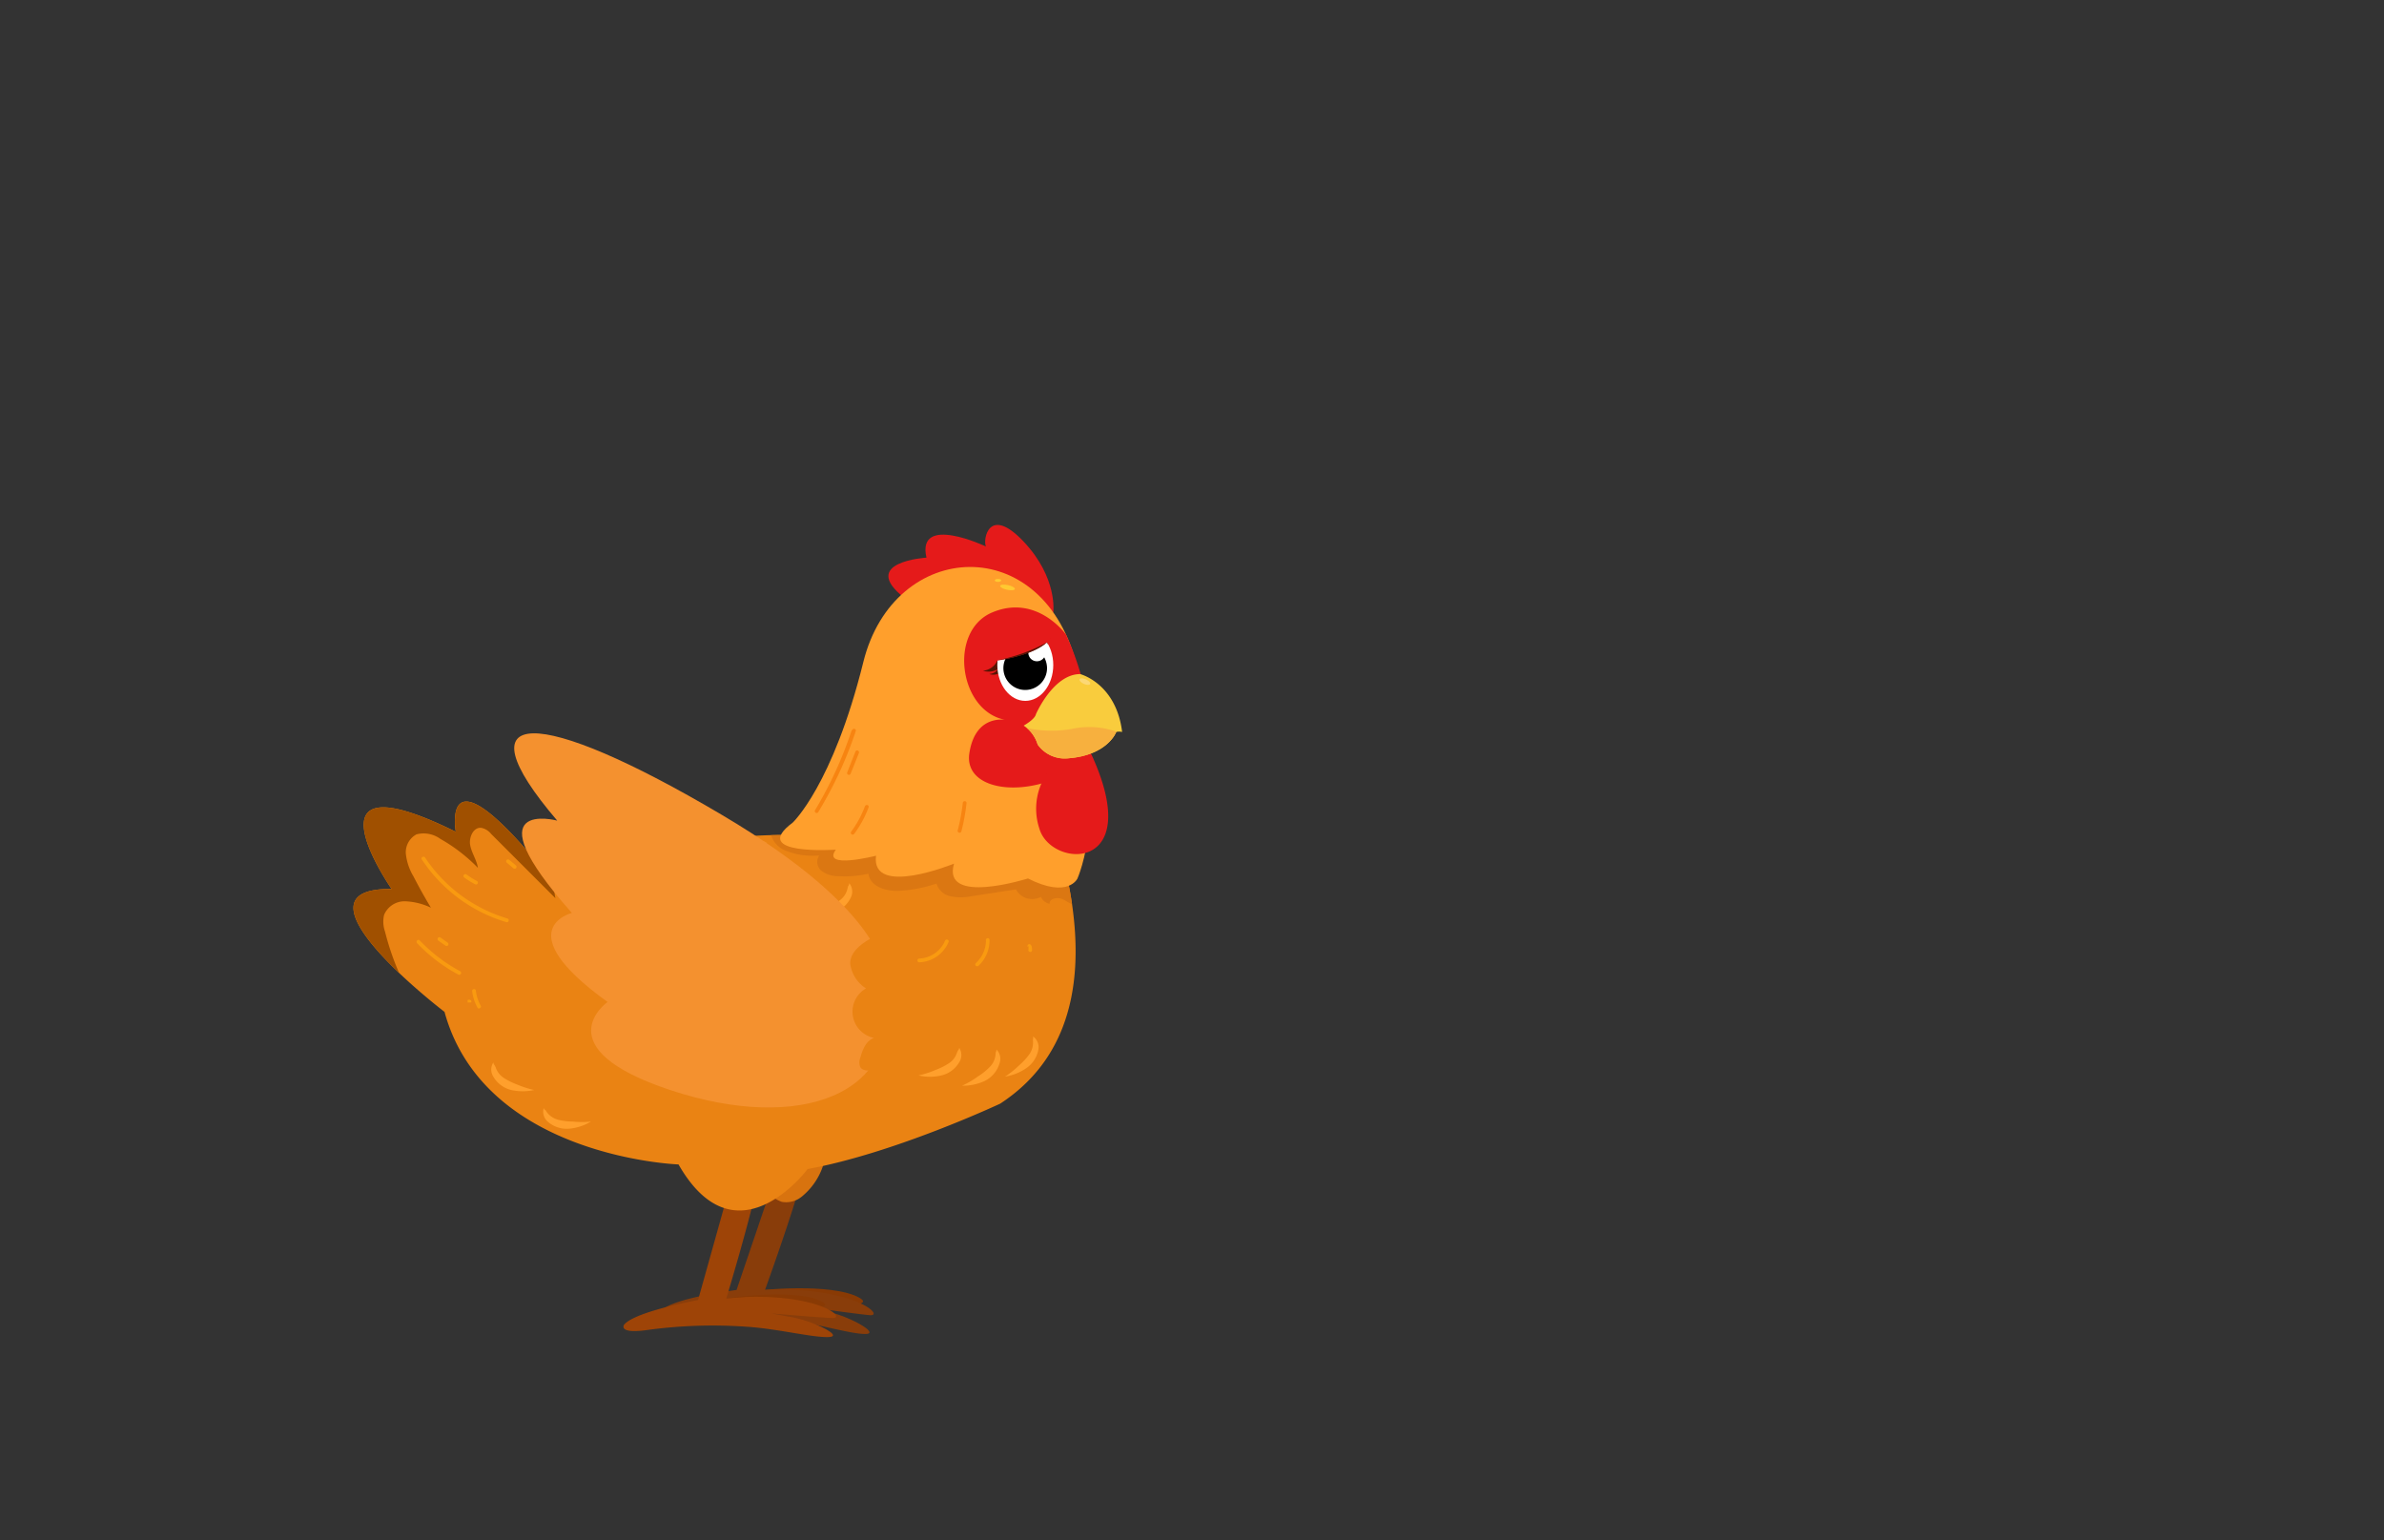 <svg id="Layer_3" data-name="Layer 3" xmlns="http://www.w3.org/2000/svg" xmlns:xlink="http://www.w3.org/1999/xlink" viewBox="0 0 260 168"><rect x="0" y="0" width="260" height="168" fill="#333333" stroke="none"/><defs><style>.cls-1{fill:#ea8313;}.cls-2{fill:#f9cc3d;}.cls-3{fill:#893a04;}.cls-4{fill:#893d0a;}.cls-5{fill:#d8730f;}.cls-6{fill:#9e4407;}.cls-7{clip-path:url(#clip-path);}.cls-8{fill:#a05000;}.cls-9{fill:#db7712;}.cls-10{fill:#ce6c0b;}.cls-11{fill:#e51a1a;}.cls-12{fill:#ff9f2c;}.cls-13{fill:#561404;}.cls-14{fill:#fff;}.cls-15{clip-path:url(#clip-path-2);}.cls-16{fill:#f7b03e;}.cls-17{fill:#fcd875;}.cls-18{fill:#ffc931;}.cls-19{fill:none;stroke:#f99a10;stroke-linecap:round;stroke-linejoin:round;stroke-width:0.41px;}.cls-20{fill:#f99a10;}.cls-21{fill:#f78411;}.cls-22{fill:#f4912f;}</style><clipPath id="clip-path"><path class="cls-1" d="M105.15,91.06c-2.78-.42-7.51,2.87-9.93,1.43a17.11,17.11,0,0,1-2.3-1.64,7.37,7.37,0,0,1-.83.5c-17.29-1.56-27.27,3.74-27.27,3.74-5.61-9.67-5.92-.63-5.92-.63C48,81.22,49.71,90.72,49.71,90.72c-17.3-8.57-7,6.24-7,6.24-12-.16,5.77,13.4,5.77,13.4C52.82,126.25,74,127,74,127c6.3,11,14.08.5,14.08.5,9.45-1.71,21-7.13,21-7.13,9-5.87,9.27-16.27,7.1-25.65C111.9,95.56,109.46,91.71,105.15,91.06Z"/></clipPath><clipPath id="clip-path-2"><path class="cls-2" d="M116.45,82.71a3.61,3.61,0,0,1-3.28-1.5,3.79,3.79,0,0,0-1.53-2.07s1.23-.68,1.34-1.25c0,0,1.9-4.38,4.83-4.37,0,0,3.92,1,4.57,6.31a1.54,1.54,0,0,0-.64,0S120.82,82.39,116.45,82.71Z"/></clipPath></defs><path class="cls-3" d="M82.51,140.75s8.08-.91,11.18.77-11.48.62-11.48.62Z"/><path class="cls-4" d="M84.67,127.9l-4.34,12.79s-6.91.86-8.21,2.25c0,0-.77,1,2.62.7a52.76,52.76,0,0,1,10.73.24c3.41.41,7.27,1.63,8.93,1.61s-1.89-2-4.13-2.41l-2.08-.51s5.06.72,6.65.87-1.07-2.59-9.14-2.8l-2.27.05s3.31-9.14,4.24-13S86.85,123.36,84.67,127.9Z"/><path class="cls-5" d="M80.11,126.68c.09,1,1,1.63,1.75,2.18l2.41,1.67a3.49,3.49,0,0,0,1,.55,2.67,2.67,0,0,0,2.17-.57,7.29,7.29,0,0,0,2.67-6.19,43.63,43.63,0,0,0-10.53.19.64.64,0,0,0-.38.15c-.18.2-.06.52.07.76l.85,1.55"/><path class="cls-3" d="M78.31,141.73s8-1.35,11.21.17-11.43,1.23-11.43,1.23Z"/><path class="cls-6" d="M79.77,128.79l-3.64,13s-6.86,1.23-8.07,2.69c0,0-.72,1.06,2.65.56a52.55,52.55,0,0,1,10.72-.34c3.42.22,7.35,1.23,9,1.12s-2-1.85-4.26-2.19l-2.1-.39s5.09.45,6.69.51-1.22-2.52-9.29-2.3l-2.26.17s2.82-9.3,3.53-13.23S81.7,124.13,79.77,128.79Z"/><path class="cls-1" d="M105.15,91.06c-2.78-.42-7.51,2.87-9.93,1.43a17.11,17.11,0,0,1-2.3-1.64,7.37,7.37,0,0,1-.83.5c-17.29-1.56-27.27,3.74-27.27,3.74-5.61-9.67-5.92-.63-5.92-.63C48,81.22,49.71,90.72,49.71,90.72c-17.3-8.57-7,6.24-7,6.24-12-.16,5.77,13.4,5.77,13.4C52.82,126.25,74,127,74,127c6.3,11,14.08.5,14.08.5,9.45-1.71,21-7.13,21-7.13,9-5.87,9.27-16.27,7.1-25.65C111.9,95.56,109.46,91.71,105.15,91.06Z"/><g class="cls-7"><path class="cls-8" d="M35.67,115.3a21.32,21.32,0,0,0,10.51-2.39,1.07,1.07,0,0,1,0-2,28.94,28.94,0,0,1-4.2-9.34,3.22,3.22,0,0,1-.09-1.79,2.41,2.41,0,0,1,2.28-1.48A7.09,7.09,0,0,1,47,99c-.68-1.12-1.31-2.26-1.91-3.42a6.09,6.09,0,0,1-.83-2.47A2.22,2.22,0,0,1,45.42,91a3.09,3.09,0,0,1,2.6.49,18.25,18.25,0,0,1,4.1,3.16c-.13-.86-.68-1.61-.84-2.47s.36-2,1.22-1.89a1.84,1.84,0,0,1,1.07.67l7,7a13.42,13.42,0,0,1-.21-3,3.12,3.12,0,0,1,1.43-2.48,1.81,1.81,0,0,1,2.52.74,66.17,66.17,0,0,0-5.46-7.84,12.11,12.11,0,0,0-2.42-2.43C54,81.29,50.9,81.34,48,81.45c-3.66.15-7.49.35-10.63,2.22a13.92,13.92,0,0,0-6.07,8.88,27.08,27.08,0,0,0,.09,11c.69,3.82,1.79,7.88.29,11.46a3.6,3.6,0,0,0,2.05.25l-1.83.66"/><path class="cls-9" d="M86.92,86.89c-.78,1-2.28,1.37-2.82,2.53a2.7,2.7,0,0,0,1.4,3.28,7.84,7.84,0,0,0,3.85.6A1.25,1.25,0,0,0,89.62,95a3,3,0,0,0,1.77.56,11.6,11.6,0,0,0,3.32-.27c.19,1.47,2.09,2,3.57,1.85a15.46,15.46,0,0,0,3.86-.77,2,2,0,0,0,1.55,1.39,5.72,5.72,0,0,0,2.18,0L110.8,97a2,2,0,0,0,2.73.81,1.26,1.26,0,0,0,.93.76c0-.59.86-.75,1.4-.51s1,.69,1.63.62c.82-.1,1.15-1.11,1.26-1.94A22.52,22.52,0,0,0,118,86.07a12.42,12.42,0,0,0-7.13-7.61,18.67,18.67,0,0,0-5.77-.8,63,63,0,0,0-8.9.31c-2.85.35-6,1.23-7.38,3.75-.87,1.61-.84,3.59-1.72,5.19"/></g><ellipse class="cls-10" cx="73.74" cy="95.74" rx="2.63" ry="0.76"/><ellipse class="cls-10" cx="69.04" cy="97.14" rx="2.07" ry="0.6"/><path class="cls-11" d="M114.87,66.79s.52-3.76-3.25-7.74-4.44-.22-4.1.55c0,0-7.58-3.59-6.48,1.22,0,0-7.41.44-2.43,4.37l4.59,1.07Z"/><path class="cls-12" d="M86.45,89.72s4.37-4.07,7.71-17.53,19.79-14.38,23.35.69,0,22.93,0,22.93-1,2.23-5.4,0c0,0-9.44,3-8.06-1.62,0,0-9.09,3.72-8.51-.86,0,0-6,1.53-4.38-.66C91.16,92.67,81.61,93.33,86.45,89.72Z"/><path class="cls-11" d="M116.26,69.21s-3.17-4.48-8.06-2.41-3.58,11.06,1.69,11.75c0,0-3.48-.87-4.17,3.59s7.29,5.17,12.71.88a1.57,1.57,0,0,0,.6-1.2A30.27,30.27,0,0,0,116.26,69.21Z"/><path class="cls-13" d="M108.79,72a1.88,1.88,0,0,1-1.59,1.15,2,2,0,0,0,1.82-.29Z"/><path class="cls-13" d="M109,72.71a1.29,1.29,0,0,1-1.12.8,1.4,1.4,0,0,0,1.29-.2Z"/><ellipse class="cls-14" cx="111.82" cy="72.53" rx="3.05" ry="3.91"/><path d="M113.88,71.69a.94.94,0,0,1-.79.43.93.93,0,0,1-.94-.93.91.91,0,0,1,.25-.62,2.25,2.25,0,0,0-.58-.08,2.38,2.38,0,1,0,2.37,2.38A2.47,2.47,0,0,0,113.88,71.69Z"/><path class="cls-13" d="M114.34,70.34a3.61,3.61,0,0,0-2.52-1.41c-1.42,0-2.37,1.37-2.93,2.52,0,0,.43-2.78,2.93-2.83A3,3,0,0,1,114.34,70.34Z"/><path class="cls-11" d="M114.87,83.49a6.88,6.88,0,0,0-1.51,6.9c1.27,4.35,11.72,4.88,5.59-8.28C119,82.11,116,80.53,114.87,83.49Z"/><path class="cls-2" d="M116.45,82.71a3.61,3.61,0,0,1-3.28-1.5,3.79,3.79,0,0,0-1.53-2.07s1.23-.68,1.34-1.25c0,0,1.9-4.38,4.83-4.37,0,0,3.92,1,4.57,6.31a1.54,1.54,0,0,0-.64,0S120.82,82.39,116.45,82.71Z"/><g class="cls-15"><path class="cls-16" d="M110.17,78.86a12.71,12.71,0,0,0,6.72.64,8.93,8.93,0,0,1,6,.79s-2.82,4-2.71,4-8.38-1.1-8.38-1.1Z"/></g><ellipse class="cls-17" cx="118.32" cy="74.34" rx="0.27" ry="0.63" transform="translate(2.47 152.48) rotate(-66.14)"/><ellipse class="cls-18" cx="109.89" cy="64.08" rx="0.26" ry="0.82" transform="translate(23.91 157.83) rotate(-77.73)"/><ellipse class="cls-18" cx="108.84" cy="63.3" rx="0.35" ry="0.16"/><path class="cls-12" d="M104.37,114.8a2.16,2.16,0,0,1-.92,1.19,7.13,7.13,0,0,1-1.41.7,9.48,9.48,0,0,1-1.87.6,5.46,5.46,0,0,0,2.51,0,3.06,3.06,0,0,0,1.93-1.43,1.44,1.44,0,0,0,0-1.58.49.49,0,0,1-.14.3Z"/><path class="cls-12" d="M54.05,116.39a2.23,2.23,0,0,0,.92,1.19,7.21,7.21,0,0,0,1.42.7,10,10,0,0,0,1.87.6,5.79,5.79,0,0,1-2.52,0,3.13,3.13,0,0,1-1.93-1.44,1.44,1.44,0,0,1,0-1.57.43.43,0,0,0,.13.3Z"/><path class="cls-12" d="M59.63,121.29a2.24,2.24,0,0,0,1.26.84,6.73,6.73,0,0,0,1.56.19,9.18,9.18,0,0,0,2,0,5.49,5.49,0,0,1-2.38.78,3.12,3.12,0,0,1-2.3-.74,1.45,1.45,0,0,1-.48-1.5.53.53,0,0,0,.23.24Z"/><path class="cls-12" d="M86.77,96.9a2.22,2.22,0,0,1-1.23.88A7.28,7.28,0,0,1,84,98a10,10,0,0,1-2,0,5.62,5.62,0,0,0,2.42.69A3.12,3.12,0,0,0,86.71,98a1.47,1.47,0,0,0,.42-1.52.53.53,0,0,1-.22.25Z"/><path class="cls-12" d="M92.43,96.9a2.16,2.16,0,0,1-.81,1.27,6.78,6.78,0,0,1-1.34.82,10.3,10.3,0,0,1-1.81.78A5.87,5.87,0,0,0,91,99.5a3.13,3.13,0,0,0,1.79-1.61,1.44,1.44,0,0,0-.18-1.57.42.42,0,0,1-.11.32Z"/><path class="cls-12" d="M108.57,115.07a2.18,2.18,0,0,1-.67,1.34,6.83,6.83,0,0,1-1.26,1,9,9,0,0,1-1.72,1,5.63,5.63,0,0,0,2.46-.51A3.1,3.1,0,0,0,109,116a1.44,1.44,0,0,0-.33-1.54.53.53,0,0,1-.08.32Z"/><path class="cls-12" d="M112.66,113.6a2.19,2.19,0,0,1-.44,1.44,7.26,7.26,0,0,1-1.07,1.15,10.13,10.13,0,0,1-1.54,1.23,5.53,5.53,0,0,0,2.33-.93,3.1,3.1,0,0,0,1.3-2,1.42,1.42,0,0,0-.59-1.46.47.47,0,0,1,0,.33Z"/><path class="cls-12" d="M67.34,94.36S78,91,83.67,91.85Z"/><path class="cls-19" d="M103.26,102.67a3.41,3.41,0,0,1-3,2.08"/><path class="cls-20" d="M107.53,102.58a3.38,3.38,0,0,1-1.11,2.46.21.21,0,0,0,0,.29.23.23,0,0,0,.3,0,3.79,3.79,0,0,0,1.2-2.86.2.2,0,0,0-.25-.14.2.2,0,0,0-.14.25Z"/><path class="cls-20" d="M112.17,103.18l0,.07,0,0a.5.5,0,0,1,0,.13v-.06a.66.66,0,0,1,0,.14v0l0,.1a.22.22,0,0,0,0,.16.24.24,0,0,0,.13.09.16.16,0,0,0,.15,0,.23.23,0,0,0,.1-.12.45.45,0,0,0,0-.16.29.29,0,0,0,0-.13.67.67,0,0,0-.1-.31.23.23,0,0,0-.12-.1.22.22,0,0,0-.16,0,.19.19,0,0,0-.1.13.19.19,0,0,0,0,.15Z"/><path class="cls-20" d="M45.48,102.86A17.86,17.86,0,0,0,50,106.3a.21.21,0,0,0,.21-.36,17.38,17.38,0,0,1-4.43-3.37c-.18-.2-.47.09-.29.29Z"/><path class="cls-20" d="M47.82,102.6l.78.55a.21.21,0,0,0,.28-.07.22.22,0,0,0-.08-.29l-.77-.55a.21.21,0,0,0-.28.07.22.22,0,0,0,.07.29Z"/><path class="cls-20" d="M46,93.73a16.8,16.8,0,0,0,9.25,6.85.21.21,0,0,0,.11-.4,16.4,16.4,0,0,1-9-6.65c-.15-.22-.51,0-.36.2Z"/><path class="cls-20" d="M50.65,95.72a9.31,9.31,0,0,0,1.16.72.2.2,0,0,0,.21-.35,8.1,8.1,0,0,1-1.16-.73.22.22,0,0,0-.29.08.21.21,0,0,0,.08.28Z"/><path class="cls-20" d="M55.26,94.08l.72.61a.22.22,0,0,0,.3,0,.21.21,0,0,0,0-.29l-.73-.61a.18.18,0,0,0-.14-.06.22.22,0,0,0-.15.06.21.21,0,0,0,0,.29Z"/><path class="cls-20" d="M62.46,93.9a9.07,9.07,0,0,0,1.3,1.66.21.21,0,0,0,.29-.29,9,9,0,0,1-1.24-1.58.2.2,0,0,0-.35.21Z"/><path class="cls-20" d="M51.49,108.07a5,5,0,0,0,.58,1.82c.13.24.48,0,.36-.2a4.42,4.42,0,0,1-.53-1.62.2.2,0,0,0-.2-.2.21.21,0,0,0-.21.2Z"/><path class="cls-20" d="M51.05,109.33l.06,0a.08.08,0,0,0,.06,0,.12.12,0,0,0,.08,0,.11.11,0,0,0,.08,0,.1.1,0,0,0,.07,0l0,0a.19.19,0,0,0,0-.1v-.06a.41.41,0,0,0-.05-.09l-.06,0a.18.18,0,0,0-.07-.05l-.07,0-.08,0a.18.18,0,0,0-.07.05l0,0a.17.17,0,0,0,0,.1v.06a.2.2,0,0,0,0,.09Z"/><path class="cls-20" d="M82.41,93.76l1.71-.31a.21.21,0,0,0,.15-.25.22.22,0,0,0-.26-.15l-1.71.31a.2.2,0,0,0-.14.25.21.21,0,0,0,.25.15Z"/><path class="cls-20" d="M83.72,94.19l0,0a.18.18,0,0,0,0-.07.11.11,0,0,0,0-.08.11.11,0,0,0,0-.08l0-.07,0,0a.17.17,0,0,0-.1,0h-.06l-.09,0,0,.06a.18.18,0,0,0-.05.07.19.19,0,0,0,0,.08.25.25,0,0,0,0,.08l.05.06,0,0a.19.19,0,0,0,.1,0h.06a.2.2,0,0,0,.09,0Z"/><path class="cls-21" d="M92.89,79.63a43.26,43.26,0,0,1-4,8.73.2.2,0,0,0,.35.21,43.43,43.43,0,0,0,4.09-8.83c.09-.25-.31-.36-.39-.11Z"/><path class="cls-21" d="M93.28,82l-.89,2.26a.2.2,0,1,0,.39.1l.9-2.25a.22.22,0,0,0-.15-.26.21.21,0,0,0-.25.15Z"/><path class="cls-21" d="M94.33,87.94a11.35,11.35,0,0,1-1.51,2.78.2.2,0,0,0,.07.28.21.21,0,0,0,.28-.07,11.32,11.32,0,0,0,1.56-2.88c.09-.25-.3-.36-.4-.11Z"/><path class="cls-21" d="M105,87.59a20.7,20.7,0,0,1-.56,3,.21.21,0,0,0,.4.11,20.86,20.86,0,0,0,.57-3.12c0-.27-.38-.27-.41,0Z"/><path class="cls-22" d="M96.55,108.19c1.94,11.29-9.39,15.34-23.38,10.72s-6.91-9.63-6.91-9.63c-11-7.93-3.89-9.71-3.89-9.71-11.22-12.63-1.6-10.07-1.6-10.07-10.79-12.62-2.2-12.56,18-.6,18,10.65,17.62,17.39,17.62,17.39Z"/><path class="cls-1" d="M95.35,102.14c-1.22.65-2.6,1.55-2.63,2.93a3.76,3.76,0,0,0,1.73,2.73,2.92,2.92,0,0,0,.87,5.4c-.87.3-1.25,1.29-1.5,2.18a1.34,1.34,0,0,0,0,1c.24.4.81.42,1.27.33a4.62,4.62,0,0,0,3.15-2.39,7.77,7.77,0,0,0,.65-2.22,22.4,22.4,0,0,0,.3-4.25,9.67,9.67,0,0,0-.57-3.42,4.59,4.59,0,0,0-2.26-2.54l-.13.61"/><path class="cls-11" d="M108.34,72.11c.12,0,5.32-.71,6.32-2.67,0,0-2.27-1.65-2.46-1.72s-3.33.38-3.61.35-.94.68-.94.68l.07,3.27Z"/><path class="cls-13" d="M108.79,72a18.29,18.29,0,0,0,5.37-1.93S112.79,71.5,108.79,72Z"/></svg>